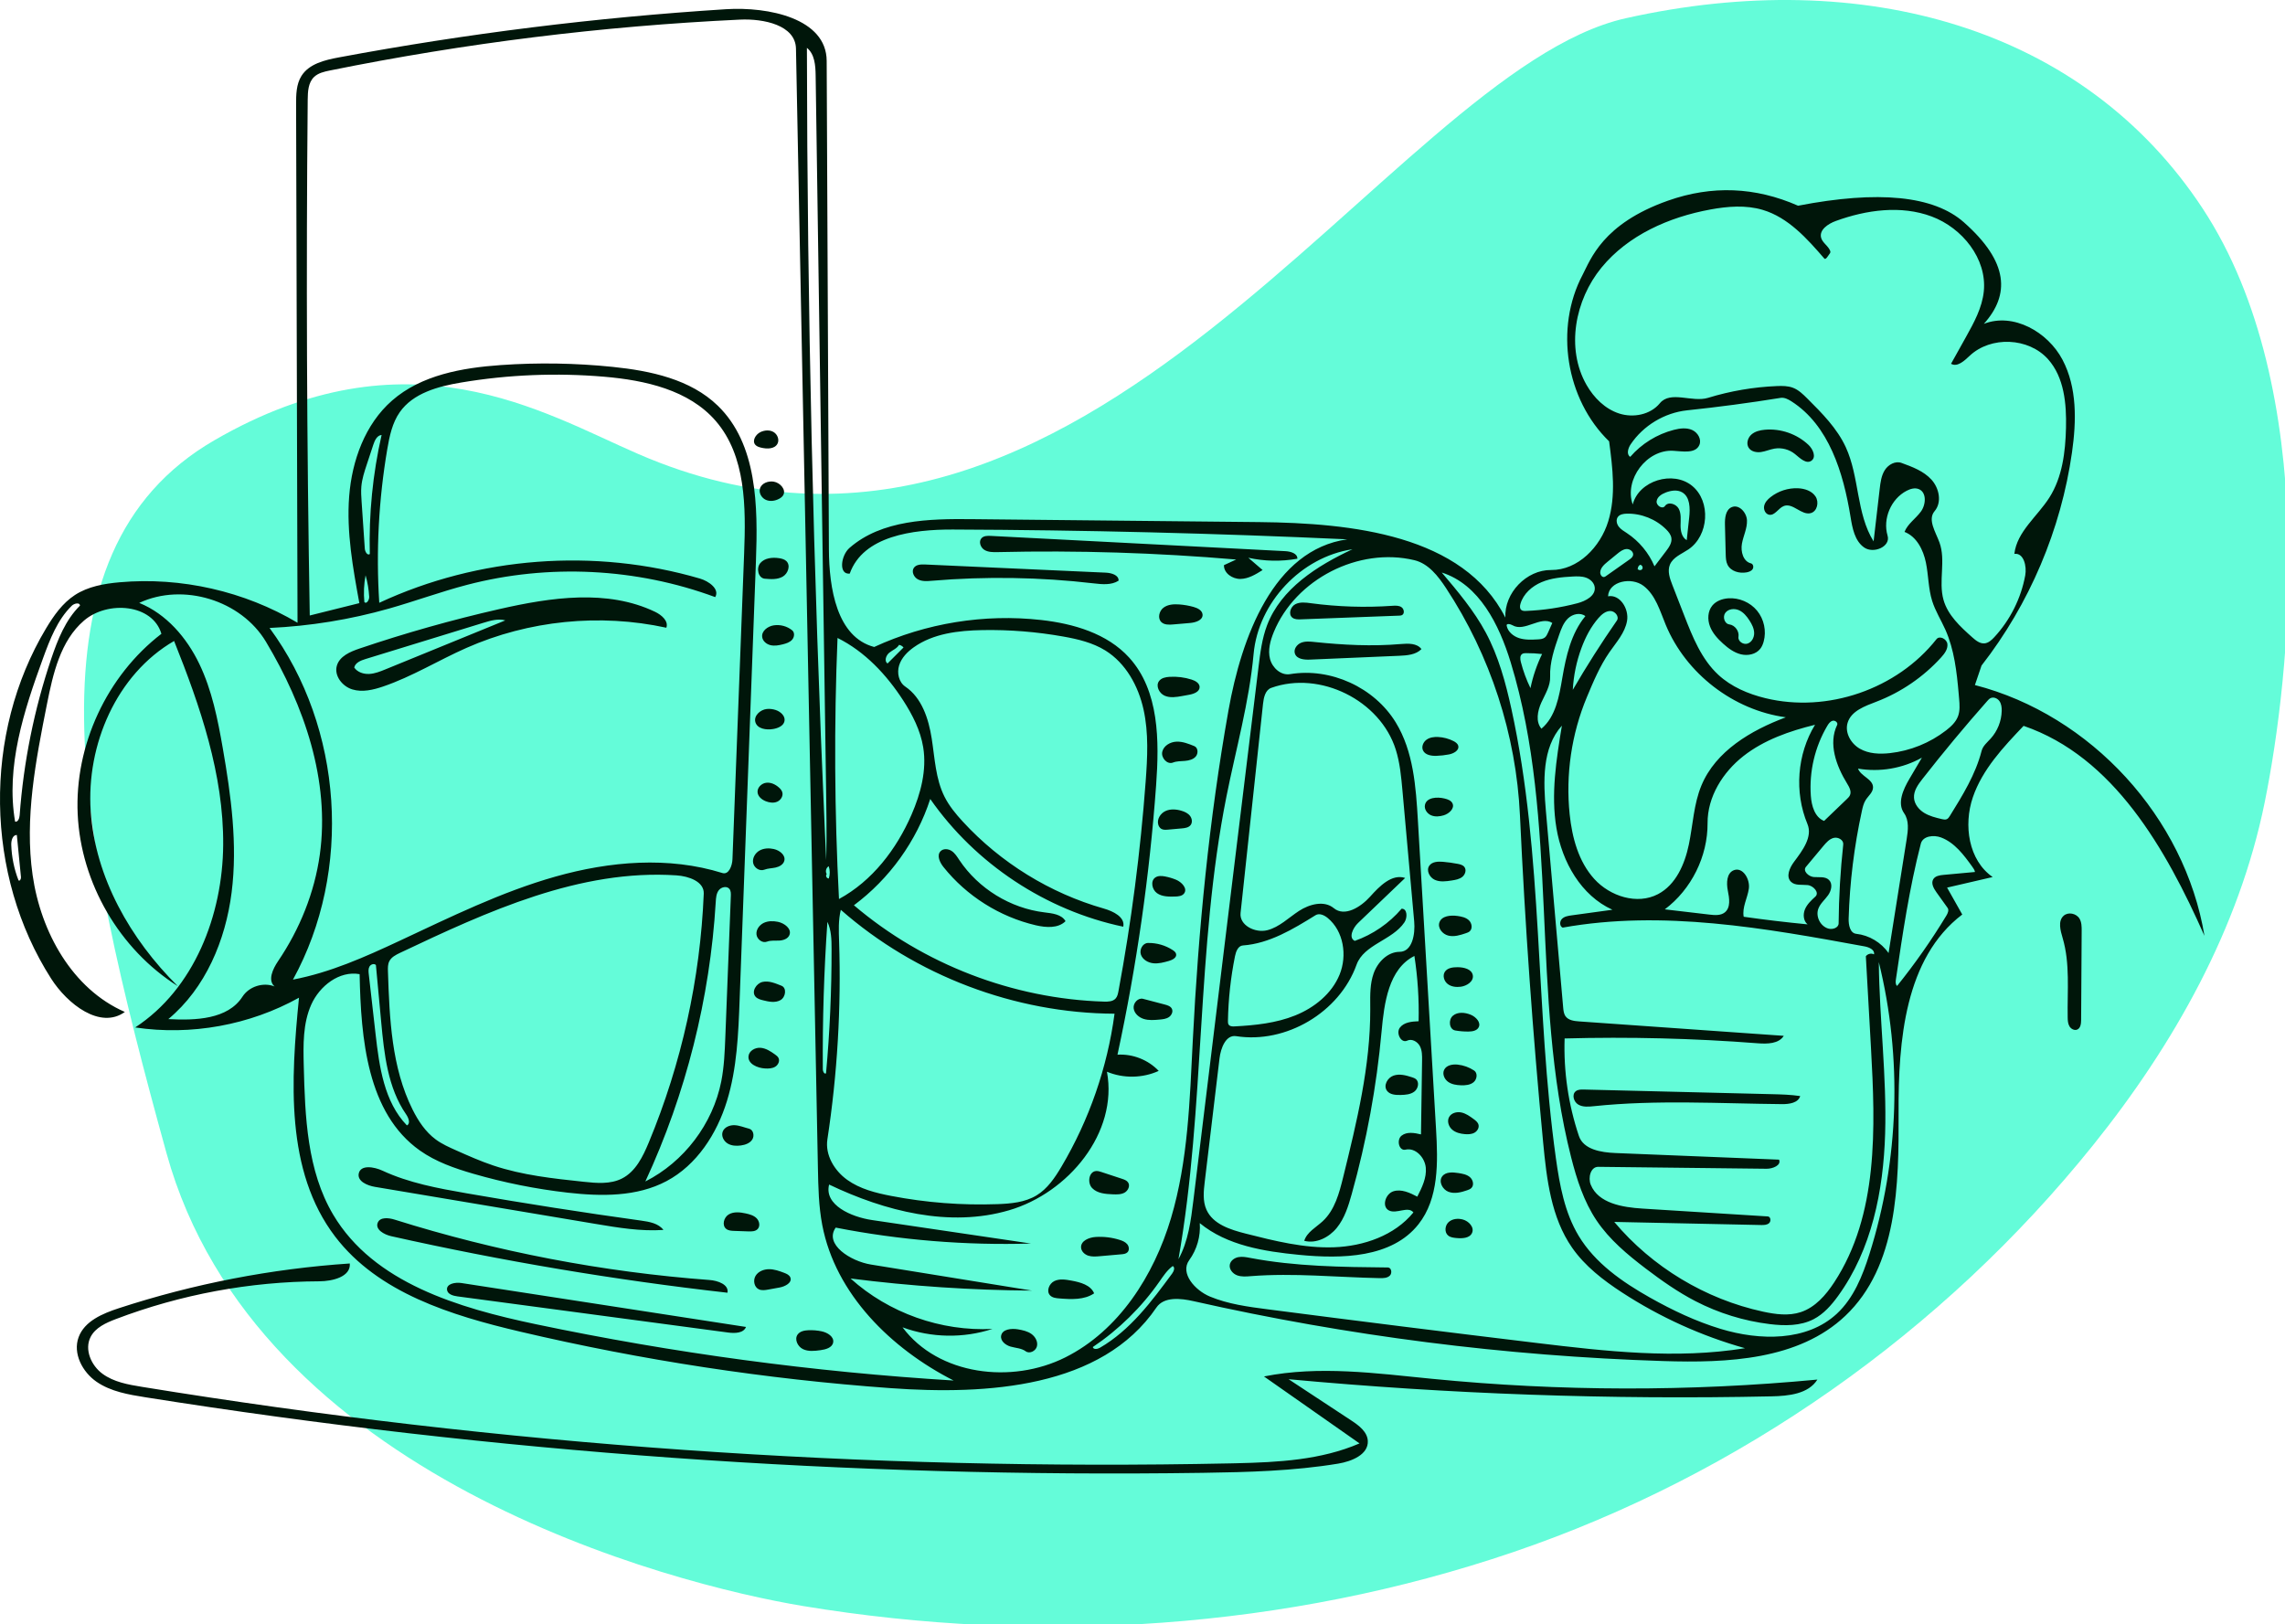 <?xml version="1.0" encoding="UTF-8" standalone="no"?>
<!-- Created with Inkscape (http://www.inkscape.org/) -->

<svg
   width="68.121mm"
   height="48.423mm"
   viewBox="0 0 68.121 48.423"
   version="1.1"
   id="svg340"
   sodipodi:docname="mainPage.svg"
   inkscape:version="1.2-dev (9a8a3d57, 2021-11-25)"
   xmlns:inkscape="http://www.inkscape.org/namespaces/inkscape"
   xmlns:sodipodi="http://sodipodi.sourceforge.net/DTD/sodipodi-0.dtd"
   xmlns="http://www.w3.org/2000/svg"
   xmlns:svg="http://www.w3.org/2000/svg">
  <sodipodi:namedview
     id="namedview338"
     pagecolor="#ffffff"
     bordercolor="#000000"
     borderopacity="0.25"
     inkscape:pageshadow="2"
     inkscape:pageopacity="0.0"
     inkscape:pagecheckerboard="true"
     inkscape:blackoutopacity="0.0"
     inkscape:document-units="mm"
     showgrid="false"
     inkscape:zoom="3.1056719"
     inkscape:cx="129.60158"
     inkscape:cy="91.284594"
     inkscape:window-width="1920"
     inkscape:window-height="1013"
     inkscape:window-x="-9"
     inkscape:window-y="-9"
     inkscape:window-maximized="1"
     inkscape:current-layer="svg340"
     showborder="true"
     inkscape:showpageshadow="true" />
  <defs
     id="defs337" />
  <g
     id="layer1"
     transform="translate(-0.672,-0.837)">
    <g
       id="g386"
       transform="translate(-57.767,-63.694)">
      <g
         style="fill:none"
         id="g361"
         transform="matrix(0.265,0,0,0.265,60.735,64.531)">
        <path
           fill-rule="evenodd"
           clip-rule="evenodd"
           d="m 174.224,2.055 c 26.782,-5.995 51.593,1.118 64.929,21.435 13.336,20.316 9.847,52.554 6.959,66.784 -2.889,14.23 -10.217,27.264 -19.313,38.579 -16.893,21.017 -39.722,37.1 -65.243,45.782 -25.521,8.681 -53.23,10.462 -79.826,6.07 C 66.811,178.241 20.142,166.171 10.068,129.747 -0.006,93.323 -6.382,62.192 15.434,49.546 37.249,36.9 52.36,46.412 63.16,51.089 113.616,72.94 147.443,8.05 174.224,2.055 Z"
           fill="#64fcd9"
           id="path352" />
      </g>
      <g
         style="fill:none"
         id="g380"
         transform="matrix(0.265,0,0,0.265,58.439,64.785)">
        <path
           fill-rule="evenodd"
           clip-rule="evenodd"
           d="m 39.352,141.196 c 0.129,1.495 -1.932,2.001 -3.433,2.007 -7.8,0.031 -15.592,1.478 -22.883,4.249 -1.113,0.423 -2.304,0.956 -2.845,2.016 -0.717,1.404 0.065,3.2 1.334,4.135 1.269,0.936 2.888,1.221 4.444,1.474 40.44,6.585 81.481,9.472 122.445,8.612 l 0.658,-0.015 c 4.725,-0.108 9.546,-0.363 13.874,-2.233 -3.583,-2.512 -7.165,-5.023 -10.749,-7.534 6.203,-1.239 12.603,-0.357 18.897,0.265 14.406,1.422 28.95,1.451 43.361,0.087 -1.014,1.621 -3.245,1.846 -5.157,1.887 -18.128,0.39 -36.279,-0.254 -54.334,-1.928 2.356,1.55 4.711,3.101 7.067,4.651 0.854,0.561 1.798,1.274 1.847,2.295 0.074,1.534 -1.81,2.299 -3.325,2.55 -5.028,0.831 -10.143,0.963 -15.238,1.037 -39.795,0.582 -79.64,-2.265 -118.947,-8.5 -1.918,-0.304 -3.905,-0.644 -5.505,-1.746 -1.599,-1.101 -2.69,-3.196 -2.018,-5.018 0.668,-1.813 2.703,-2.663 4.539,-3.263 8.403,-2.745 17.148,-4.438 25.968,-5.028 z M 93.001,5.889 c 0.083,18.319 0.166,36.638 0.25,54.957 0.02,4.36 0.879,9.877 5.095,10.988 5.826,-2.689 12.393,-3.752 18.771,-3.037 3.651,0.409 7.442,1.513 9.913,4.231 3.39,3.728 3.396,9.343 3.032,14.369 -0.738,10.188 -2.192,20.324 -4.346,30.309 1.712,-0.108 3.458,0.578 4.637,1.824 -1.817,0.83 -3.98,0.865 -5.822,0.093 1.265,6.858 -4.322,13.624 -11.013,15.588 -6.691,1.965 -13.952,0.112 -20.243,-2.894 -0.59,2.297 2.484,3.648 4.831,3.994 5.958,0.881 11.916,1.762 17.874,2.642 -7.358,0.221 -14.74,-0.381 -21.964,-1.792 -1.331,1.884 1.682,3.787 3.959,4.155 6.038,0.977 12.077,1.954 18.116,2.932 -6.821,-0.046 -13.639,-0.5 -20.405,-1.361 4.303,3.881 10.177,5.969 15.965,5.672 -3.265,1.074 -6.892,1.009 -10.117,-0.18 4.034,5.402 12.288,6.403 18.315,3.381 6.026,-3.021 9.962,-9.203 11.887,-15.664 1.925,-6.462 2.112,-13.291 2.453,-20.024 0.63,-12.429 1.833,-24.842 4.01,-37.095 1.467,-8.251 5.068,-18.09 13.367,-19.256 -14.785,-0.681 -29.585,-1.049 -44.386,-1.102 -4.497,-0.016 -10.084,0.72 -11.586,4.959 -1.284,0.133 -0.998,-2.045 -0.025,-2.893 3.633,-3.167 8.926,-3.283 13.746,-3.234 l 32.339,0.331 c 10.444,0.107 22.97,1.431 27.698,10.745 -0.137,-2.768 2.372,-5.38 5.143,-5.354 3.022,0.028 5.55,-2.594 6.432,-5.485 0.882,-2.891 0.493,-5.997 0.096,-8.993 -4.873,-4.718 -6.149,-12.74 -2.98,-18.737 0.896,-1.696 2.22,-5.741 9.616,-8.345 4.931,-1.736 9.805,-1.545 14.621,0.573 9.047,-1.75 15.263,-1.129 18.649,1.862 5.08,4.487 5.178,8.164 2.254,11.428 3.305,-1.292 7.19,0.899 8.845,4.038 1.655,3.139 1.569,6.899 1.071,10.413 -1.234,8.701 -4.781,17.064 -10.179,23.997 l -0.745,2.193 c 13.06,3.367 23.625,14.91 25.825,28.216 -4.342,-9.787 -10.22,-20.151 -20.347,-23.625 -2.285,2.397 -4.635,4.898 -5.708,8.031 -1.073,3.133 -0.493,7.091 2.228,8.979 -1.709,0.396 -3.418,0.792 -5.127,1.188 0.568,1.009 1.137,2.018 1.706,3.027 -6.458,4.91 -7.201,14.196 -7.162,22.309 0.039,8.112 -0.108,17.261 -5.994,22.845 -5.246,4.976 -13.253,5.317 -20.48,5.087 -17.77,-0.564 -35.486,-2.822 -52.829,-6.734 -1.474,-0.333 -3.342,-0.536 -4.192,0.714 -6.152,9.046 -19.018,9.854 -29.928,9.067 -14.015,-1.011 -27.95,-3.137 -41.629,-6.35 -7.759,-1.823 -15.999,-4.36 -20.832,-10.698 -5.635,-7.388 -4.984,-17.631 -4.07,-26.878 -5.556,3.089 -12.142,4.285 -18.429,3.346 6.627,-4.332 9.841,-12.621 9.901,-20.539 0.06,-7.917 -2.582,-15.592 -5.523,-22.943 -6.478,3.758 -9.887,11.678 -9.38,19.15 0.507,7.472 4.471,14.407 9.79,19.679 C 13.438,105.849 9.099,98.394 8.74,90.649 8.381,82.903 12.012,75.079 18.157,70.352 17.175,66.993 12.109,66.583 9.453,68.862 6.798,71.14 5.964,74.839 5.281,78.271 4.019,84.612 2.752,91.101 3.669,97.501 4.586,103.901 8.121,110.308 14.045,112.898 11.277,114.894 7.589,112.021 5.751,109.145 -1.706,97.485 -1.931,81.592 5.192,69.725 6.048,68.299 7.035,66.895 8.428,65.988 9.905,65.026 11.706,64.71 13.462,64.554 20.387,63.941 27.493,65.557 33.471,69.106 33.418,49.676 33.364,30.245 33.311,10.815 33.308,9.702 33.323,8.521 33.916,7.58 34.774,6.218 36.532,5.796 38.114,5.501 52.506,2.814 67.061,1.002 81.671,0.078 86.446,-0.223 92.979,1.105 93.001,5.889 Z M 83.243,1.249 C 67.751,1.978 52.316,3.893 37.117,6.972 c -0.647,0.131 -1.332,0.284 -1.802,0.747 -0.641,0.631 -0.69,1.631 -0.698,2.53 -0.181,19.348 -0.105,38.698 0.23,58.043 1.86,-0.464 3.72,-0.928 5.58,-1.391 -0.727,-3.969 -1.457,-7.993 -1.146,-12.017 0.311,-4.023 1.787,-8.116 4.824,-10.773 3.287,-2.877 7.874,-3.689 12.232,-3.995 4.19,-0.294 8.405,-0.226 12.583,0.203 4.265,0.439 8.758,1.386 11.835,4.372 4.445,4.313 4.517,11.301 4.287,17.49 -0.611,16.43 -1.222,32.861 -1.832,49.291 -0.143,3.857 -0.295,7.766 -1.431,11.455 -1.135,3.688 -3.388,7.194 -6.796,9.004 -3.345,1.777 -7.347,1.726 -11.11,1.299 -3.593,-0.409 -7.151,-1.121 -10.624,-2.127 -2.11,-0.611 -4.221,-1.347 -6.014,-2.616 -5.933,-4.198 -6.634,-12.576 -6.778,-19.842 -2.278,-0.411 -4.505,1.322 -5.446,3.437 -0.94,2.115 -0.899,4.519 -0.84,6.833 0.145,5.772 0.37,11.833 3.317,16.799 4.547,7.662 14.096,10.492 22.816,12.322 15.476,3.247 31.189,5.365 46.974,6.33 -7.044,-3.587 -13.29,-9.728 -14.775,-17.492 -0.404,-2.109 -0.447,-4.268 -0.489,-6.415 C 91.191,88.477 90.369,46.496 89.546,4.515 89.494,1.86 85.895,1.124 83.243,1.249 Z M 143.293,70.174 c -0.391,0.956 -0.676,2.016 -0.415,3.015 0.26,0.999 1.231,1.872 2.25,1.702 4.563,-0.76 9.482,1.488 11.894,5.435 1.991,3.257 2.267,7.242 2.491,11.052 l 2.041,34.708 c 0.218,3.709 0.326,7.791 -1.98,10.704 -2.99,3.781 -8.607,3.907 -13.404,3.438 -3.959,-0.387 -8.123,-1.046 -11.197,-3.571 0.109,1.47 -0.319,2.973 -1.186,4.165 -1.071,1.47 0.657,3.406 2.338,4.101 2.053,0.85 4.285,1.146 6.488,1.431 10.091,1.31 20.188,2.573 30.291,3.79 7.776,0.936 15.676,1.842 23.407,0.586 -4.891,-1.373 -9.571,-3.494 -13.827,-6.267 -2.123,-1.383 -4.176,-2.964 -5.624,-5.044 -2.364,-3.395 -2.862,-7.709 -3.256,-11.827 -1.169,-12.246 -2.04,-24.52 -2.61,-36.809 -0.421,-9.063 -3.327,-18 -8.319,-25.577 -0.892,-1.355 -1.984,-2.761 -3.562,-3.138 -6.274,-1.5 -13.372,2.137 -15.82,8.105 z m -28.768,78.434 c 0.532,0.091 1.078,0.21 1.517,0.524 0.438,0.315 0.744,0.874 0.609,1.396 -0.135,0.523 -0.825,0.867 -1.26,0.548 -0.481,-0.351 -1.121,-0.364 -1.694,-0.526 -0.573,-0.162 -1.174,-0.638 -1.071,-1.224 0.131,-0.744 1.154,-0.844 1.899,-0.718 z m -22.096,0.221 c 0.66,0.137 1.433,0.608 1.298,1.269 -0.119,0.582 -0.84,0.776 -1.429,0.855 -0.661,0.088 -1.366,0.17 -1.966,-0.12 -0.6,-0.291 -0.989,-1.111 -0.596,-1.648 0.266,-0.363 0.762,-0.46 1.212,-0.478 0.496,-0.02 0.995,0.021 1.482,0.122 z m 39.504,-7.343 c -0.627,0.452 -1.057,1.118 -1.5,1.751 -2.016,2.889 -4.57,5.399 -7.494,7.364 0.073,0.31 0.538,0.232 0.814,0.072 3.384,-1.961 5.8,-5.201 8.118,-8.351 0.189,-0.258 0.346,-0.69 0.062,-0.836 z m 30.265,-78.028 c 1.806,2.132 3.625,4.285 4.947,6.747 1.432,2.67 2.236,5.628 2.884,8.587 3.624,16.555 2.657,33.765 5.005,50.548 0.424,3.029 0.984,6.121 2.56,8.742 1.846,3.07 4.909,5.198 8.031,6.956 2.524,1.423 5.158,2.672 7.93,3.514 4.409,1.34 9.704,1.434 13.083,-1.698 1.898,-1.759 2.896,-4.268 3.676,-6.735 3.342,-10.574 3.709,-22.071 1.049,-32.836 0.067,6.439 0.903,12.862 0.712,19.299 -0.191,6.436 -1.513,13.063 -5.296,18.273 -0.749,1.033 -1.618,2.023 -2.751,2.61 -1.491,0.773 -3.263,0.758 -4.931,0.554 -2.913,-0.356 -5.761,-1.236 -8.366,-2.585 -1.979,-1.026 -3.81,-2.314 -5.584,-3.663 -2.063,-1.568 -4.087,-3.257 -5.532,-5.407 -1.432,-2.132 -2.231,-4.622 -2.864,-7.11 -4.623,-18.171 -1.317,-37.771 -6.803,-55.7 -1.293,-4.226 -3.538,-8.759 -7.75,-10.096 z M 51.907,143.396 c 10.672,1.647 21.345,3.294 32.017,4.942 -0.271,0.706 -1.246,0.73 -1.996,0.63 -9.127,-1.219 -18.255,-2.438 -27.382,-3.658 -1.032,-0.137 -2.064,-0.275 -3.095,-0.413 -0.49,-0.065 -1.098,-0.243 -1.16,-0.733 -0.087,-0.691 0.927,-0.874 1.615,-0.768 z M 175.712,80.684 c -2.254,2.508 -2.092,6.293 -1.796,9.653 0.646,7.353 1.293,14.707 1.939,22.06 0.03,0.345 0.067,0.707 0.268,0.987 0.33,0.459 0.969,0.539 1.532,0.578 7.673,0.541 15.346,1.081 23.019,1.622 -0.573,0.907 -1.867,0.921 -2.937,0.838 -7.223,-0.557 -14.476,-0.738 -21.719,-0.541 -0.125,3.714 0.423,7.45 1.608,10.972 0.514,1.527 2.492,1.852 4.101,1.917 6.138,0.249 12.275,0.497 18.413,0.745 0.282,0.636 -0.71,1.033 -1.406,1.025 -6.308,-0.072 -12.617,-0.145 -18.925,-0.217 -0.864,-0.01 -1.177,1.214 -0.851,2.014 0.851,2.092 3.56,2.543 5.814,2.684 l 14.104,0.883 c 0.322,0.02 0.39,0.526 0.154,0.747 -0.235,0.221 -0.593,0.227 -0.915,0.22 l -16.514,-0.35 c 4.27,5.082 10.258,8.693 16.745,10.097 1.398,0.303 2.88,0.501 4.238,0.053 1.625,-0.537 2.824,-1.916 3.762,-3.348 4.976,-7.591 4.645,-17.358 4.136,-26.42 l -0.576,-10.271 c 0.201,-0.277 0.615,-0.373 0.917,-0.213 0.117,-0.503 -0.538,-0.802 -1.046,-0.896 -11.225,-2.061 -22.743,-4.127 -33.977,-2.113 -0.359,-0.147 -0.355,-0.706 -0.082,-0.982 0.273,-0.276 0.687,-0.343 1.071,-0.396 1.536,-0.211 3.072,-0.422 4.607,-0.633 -3.524,-1.592 -5.66,-5.373 -6.298,-9.187 -0.638,-3.814 -0.015,-7.713 0.614,-11.528 z m -55.168,62.442 c 1,0.186 2.155,0.492 2.545,1.431 -1.113,0.758 -2.575,0.681 -3.918,0.573 -0.369,-0.029 -0.773,-0.074 -1.032,-0.339 -0.46,-0.468 -0.117,-1.33 0.474,-1.615 0.591,-0.284 1.287,-0.17 1.931,-0.05 z m -76.144,-6.861 c 11.498,3.612 23.414,5.897 35.433,6.792 0.932,0.07 2.186,0.514 2.007,1.432 -12.712,-1.438 -25.346,-3.563 -37.828,-6.362 -0.796,-0.179 -1.819,-0.746 -1.522,-1.507 0.261,-0.668 1.226,-0.57 1.911,-0.355 z m 42.116,5.576 c 0.587,-0.001 1.154,0.2 1.702,0.409 0.279,0.106 0.587,0.243 0.695,0.521 0.231,0.593 -0.587,1.017 -1.214,1.131 -0.422,0.077 -0.843,0.153 -1.265,0.23 -0.355,0.064 -0.738,0.125 -1.066,-0.028 -0.532,-0.249 -0.67,-1.016 -0.365,-1.518 0.305,-0.502 0.924,-0.743 1.512,-0.745 z m 54.145,-1.267 c 5.086,0.967 10.296,1.022 15.473,1.074 0.401,0.003 0.509,0.634 0.223,0.914 -0.287,0.281 -0.733,0.293 -1.134,0.285 -4.833,-0.095 -9.672,-0.604 -14.491,-0.225 -0.524,0.042 -1.069,0.091 -1.561,-0.093 -0.493,-0.185 -0.913,-0.683 -0.82,-1.2 0.081,-0.447 0.516,-0.76 0.961,-0.846 0.446,-0.086 0.903,0.006 1.349,0.091 z m 11.491,-79.734 c -5.759,0.86 -10.597,5.985 -11.124,11.784 -0.492,5.416 -1.987,10.683 -3.051,16.016 -3.417,17.126 -2.38,34.874 -5.402,52.075 1.104,-2.01 1.402,-4.348 1.68,-6.624 l 7.326,-59.997 c 0.195,-1.596 0.394,-3.211 0.967,-4.713 1.568,-4.107 5.619,-6.686 9.604,-8.541 z m -26.184,77.705 c 0.313,0.1 0.635,0.231 0.844,0.485 0.209,0.254 0.261,0.665 0.033,0.902 -0.173,0.179 -0.443,0.211 -0.69,0.233 -0.809,0.071 -1.619,0.143 -2.428,0.214 -0.437,0.039 -0.889,0.076 -1.305,-0.062 -0.417,-0.138 -0.792,-0.499 -0.804,-0.937 -0.02,-0.743 0.896,-1.116 1.637,-1.165 0.914,-0.059 1.839,0.053 2.713,0.33 z m 17.046,-62.11 c -0.67,0.24 -0.849,1.087 -0.925,1.794 l -2.527,23.534 c -0.15,1.394 1.65,2.283 3.009,1.938 1.358,-0.345 2.395,-1.407 3.57,-2.172 1.175,-0.764 2.831,-1.204 3.909,-0.309 1.22,1.012 3.025,-0.113 4.083,-1.291 1.06,-1.178 2.439,-2.599 3.945,-2.107 -1.767,1.69 -3.534,3.38 -5.301,5.07 -0.585,0.56 -1.102,1.68 -0.362,2.01 2.03,-0.719 3.866,-1.981 5.265,-3.619 0.646,-0.02 0.677,0.995 0.316,1.533 -1.36,2.024 -4.561,2.475 -5.386,4.77 -1.924,5.357 -7.924,8.916 -13.548,8.035 -1.153,-0.181 -1.728,1.337 -1.867,2.496 -0.554,4.623 -1.108,9.245 -1.661,13.868 -0.127,1.063 -0.246,2.188 0.192,3.165 0.73,1.631 2.684,2.248 4.417,2.687 3.254,0.825 6.561,1.655 9.916,1.537 3.354,-0.119 6.823,-1.318 8.948,-3.918 -0.589,-0.763 -1.899,0.216 -2.756,-0.226 -0.838,-0.432 -0.393,-1.872 0.507,-2.155 0.9,-0.283 1.85,0.167 2.686,0.604 0.524,-1.024 1.064,-2.12 0.956,-3.266 -0.108,-1.146 -1.159,-2.279 -2.281,-2.022 -0.737,0.17 -1.038,-1.108 -0.443,-1.576 0.594,-0.468 1.448,-0.316 2.184,-0.141 0.041,-2.766 0.081,-5.531 0.122,-8.297 0.008,-0.564 0.011,-1.157 -0.257,-1.654 -0.268,-0.497 -0.902,-0.845 -1.411,-0.6 -0.693,0.334 -1.294,-0.846 -0.83,-1.46 0.464,-0.613 1.34,-0.693 2.108,-0.72 0.06,-2.456 -0.099,-4.917 -0.473,-7.345 -2.895,1.45 -3.401,5.277 -3.693,8.502 -0.56,6.184 -1.687,12.317 -3.361,18.296 -0.375,1.34 -0.797,2.709 -1.674,3.79 -0.876,1.08 -2.32,1.814 -3.666,1.462 0.302,-0.982 1.33,-1.51 2.083,-2.209 1.355,-1.259 1.858,-3.163 2.3,-4.96 1.527,-6.207 3.064,-12.49 3.045,-18.882 l -0.003,-0.429 c -0.01,-1.217 -0.023,-2.452 0.379,-3.595 0.448,-1.278 1.572,-2.434 2.926,-2.44 1.428,-0.007 1.769,-1.988 1.641,-3.41 -0.44,-4.904 -0.88,-9.809 -1.32,-14.713 -0.141,-1.567 -0.284,-3.147 -0.76,-4.646 -1.757,-5.543 -8.53,-8.894 -14.002,-6.929 z m 21.548,59.813 c 0.671,0.18 1.323,0.87 1.044,1.507 -0.266,0.608 -1.103,0.641 -1.763,0.579 -0.324,-0.031 -0.668,-0.07 -0.92,-0.274 -0.443,-0.358 -0.381,-1.117 0.034,-1.507 0.415,-0.39 1.056,-0.453 1.605,-0.305 z m -80.659,-0.68 c 0.441,0.096 0.902,0.224 1.219,0.546 0.317,0.321 0.422,0.895 0.107,1.218 -0.258,0.264 -0.673,0.269 -1.042,0.256 -0.53,-0.019 -1.061,-0.038 -1.591,-0.056 -0.307,-0.011 -0.635,-0.029 -0.882,-0.212 -0.527,-0.392 -0.296,-1.31 0.271,-1.643 0.566,-0.334 1.278,-0.248 1.92,-0.109 z m -40.871,-4.812 c 2.969,1.381 6.232,1.983 9.458,2.545 6.531,1.138 13.082,2.163 19.648,3.074 0.919,0.127 1.937,0.308 2.497,1.048 -2.543,0.173 -5.084,-0.25 -7.598,-0.672 -8.286,-1.392 -16.572,-2.783 -24.858,-4.174 -0.869,-0.146 -1.99,-0.629 -1.821,-1.493 0.201,-1.025 1.727,-0.769 2.674,-0.328 z m 51.56,-29.35 c -0.288,1.158 -0.233,2.369 -0.194,3.561 0.246,7.442 -0.196,14.907 -1.317,22.268 -0.267,1.755 0.781,3.51 2.222,4.546 1.441,1.036 3.216,1.481 4.96,1.817 3.929,0.757 7.944,1.068 11.943,0.923 1.521,-0.055 3.105,-0.195 4.405,-0.985 1.232,-0.748 2.066,-1.993 2.802,-3.232 3.118,-5.259 5.163,-11.15 5.972,-17.209 -11.217,-0.052 -22.367,-4.283 -30.793,-11.689 z m 29.338,29.507 c 0.766,0.253 1.532,0.506 2.298,0.758 0.255,0.084 0.529,0.182 0.68,0.404 0.256,0.376 0.008,0.925 -0.388,1.148 -0.396,0.223 -0.877,0.211 -1.331,0.193 -0.827,-0.033 -1.74,-0.103 -2.318,-0.696 -0.577,-0.592 -0.379,-1.872 0.447,-1.925 0.209,-0.014 0.413,0.053 0.612,0.118 z m 40.145,0.111 c 0.456,0.073 0.937,0.157 1.288,0.456 0.351,0.299 0.495,0.891 0.171,1.221 -0.13,0.132 -0.311,0.2 -0.487,0.261 -0.677,0.236 -1.43,0.425 -2.101,0.168 -0.67,-0.257 -1.127,-1.143 -0.706,-1.724 0.388,-0.535 1.184,-0.486 1.835,-0.382 z M 45.006,106.247 c -0.472,0.224 -0.977,0.479 -1.21,0.947 -0.174,0.348 -0.165,0.756 -0.152,1.145 0.176,5.302 0.399,10.794 2.77,15.54 0.641,1.282 1.455,2.515 2.608,3.365 0.698,0.515 1.498,0.872 2.291,1.225 1.376,0.613 2.755,1.226 4.183,1.704 3.272,1.096 6.735,1.467 10.166,1.831 1.455,0.155 3.005,0.294 4.31,-0.368 1.536,-0.778 2.355,-2.465 3.016,-4.055 3.685,-8.871 5.79,-18.395 6.184,-27.993 0.056,-1.363 -1.69,-1.966 -3.052,-2.057 C 65.25,96.801 54.852,101.58 45.006,106.247 Z m 35.856,-7.043 c -0.279,0.367 -0.314,0.857 -0.341,1.317 -0.65,10.854 -3.352,21.581 -7.919,31.449 4.352,-2.203 7.594,-6.479 8.54,-11.264 0.325,-1.645 0.391,-3.329 0.457,-5.004 0.207,-5.283 0.414,-10.567 0.62,-15.85 0.011,-0.279 0.013,-0.585 -0.164,-0.8 -0.293,-0.356 -0.913,-0.215 -1.192,0.152 z M 82.664,125.64 c 0.552,0.03 1.071,0.259 1.608,0.392 0.481,0.12 0.626,0.804 0.357,1.221 -0.268,0.416 -0.786,0.597 -1.276,0.666 -0.512,0.072 -1.063,0.045 -1.503,-0.226 -0.44,-0.271 -0.726,-0.837 -0.55,-1.323 0.188,-0.52 0.812,-0.76 1.364,-0.73 z m 81.728,-1.435 c 0.517,0.107 0.959,0.426 1.384,0.738 0.231,0.169 0.476,0.359 0.552,0.635 0.096,0.353 -0.136,0.732 -0.456,0.908 -0.321,0.175 -0.705,0.188 -1.069,0.159 -0.517,-0.042 -1.052,-0.17 -1.442,-0.512 -0.39,-0.342 -0.589,-0.942 -0.346,-1.401 0.248,-0.465 0.861,-0.634 1.377,-0.527 z M 41.565,107.791 c -0.141,0.252 -0.113,0.561 -0.08,0.848 l 0.767,6.754 c 0.416,3.665 0.962,7.615 3.524,10.269 0.427,-0.202 0.186,-0.844 -0.083,-1.233 -2.075,-2.995 -2.475,-6.803 -2.812,-10.431 -0.197,-2.126 -0.395,-4.253 -0.592,-6.379 -0.198,-0.21 -0.583,-0.079 -0.724,0.172 z m 136.616,13.836 c 7.038,0.174 14.077,0.347 21.116,0.521 1.077,0.027 2.158,0.054 3.223,0.214 -0.222,0.77 -1.234,0.914 -2.035,0.907 -7.059,-0.067 -14.141,-0.504 -21.161,0.23 -0.6,0.063 -1.248,0.125 -1.769,-0.18 -0.521,-0.305 -0.754,-1.141 -0.275,-1.508 0.248,-0.191 0.588,-0.191 0.901,-0.184 z m -19.339,-1.383 c 0.155,0.051 0.313,0.105 0.44,0.207 0.421,0.343 0.264,1.075 -0.166,1.405 -0.431,0.33 -1.011,0.369 -1.553,0.382 -0.565,0.014 -1.223,-0.031 -1.545,-0.495 -0.403,-0.583 0.076,-1.445 0.745,-1.681 0.668,-0.236 1.405,-0.039 2.079,0.182 z m 5.146,-1.422 c 0.656,0.071 1.295,0.301 1.846,0.665 0.421,0.278 0.337,0.977 -0.046,1.305 -0.383,0.328 -0.93,0.374 -1.434,0.356 -0.51,-0.018 -1.042,-0.096 -1.455,-0.396 -0.412,-0.3 -0.658,-0.88 -0.436,-1.34 0.251,-0.525 0.946,-0.653 1.525,-0.59 z M 93.081,102.759 c -0.383,5.524 -0.555,11.063 -0.515,16.601 0.002,0.233 0.161,0.566 0.361,0.444 0.424,-4.654 0.632,-9.328 0.623,-14.002 -0.002,-1.036 -0.023,-2.109 -0.469,-3.043 z m -7.524,14.172 c 0.604,0.045 1.137,0.396 1.629,0.749 0.151,0.109 0.308,0.225 0.392,0.391 0.175,0.344 -0.035,0.787 -0.365,0.988 -0.33,0.201 -0.738,0.217 -1.123,0.199 -0.878,-0.041 -1.981,-0.518 -1.883,-1.391 0.068,-0.603 0.746,-0.982 1.35,-0.936 z m 79.894,-3.722 c 0.588,0.242 1.193,0.872 0.889,1.43 -0.205,0.377 -0.706,0.459 -1.136,0.463 -0.5,0.006 -0.999,-0.035 -1.491,-0.121 -0.692,-0.121 -0.798,-1.209 -0.261,-1.662 0.537,-0.452 1.349,-0.376 1.999,-0.11 z M 233.943,102.4 c 0.242,0.406 0.246,0.905 0.243,1.377 -0.02,3.343 -0.041,6.686 -0.061,10.029 -0.003,0.406 -0.057,0.898 -0.426,1.068 -0.318,0.147 -0.711,-0.059 -0.888,-0.362 -0.177,-0.303 -0.193,-0.671 -0.199,-1.022 -0.052,-2.984 0.281,-6.039 -0.564,-8.902 -0.251,-0.851 -0.552,-1.913 0.105,-2.509 0.513,-0.466 1.434,-0.274 1.79,0.321 z m -85.945,-0.387 c -2.534,1.572 -5.199,3.189 -8.174,3.403 -0.541,0.039 -0.784,0.685 -0.891,1.217 -0.481,2.393 -0.746,4.83 -0.791,7.27 -0.003,0.149 -0.002,0.309 0.085,0.431 0.137,0.194 0.417,0.202 0.653,0.189 2.321,-0.121 4.673,-0.363 6.828,-1.232 2.155,-0.869 4.116,-2.443 4.994,-4.594 0.878,-2.151 0.456,-4.895 -1.338,-6.372 -0.385,-0.318 -0.941,-0.576 -1.366,-0.312 z m -19.399,9.41 c 0.814,0.213 1.628,0.427 2.442,0.641 0.304,0.08 0.643,0.186 0.788,0.465 0.172,0.328 -0.028,0.752 -0.338,0.955 -0.31,0.203 -0.696,0.241 -1.065,0.274 -0.585,0.052 -1.187,0.102 -1.749,-0.071 -0.561,-0.173 -1.079,-0.625 -1.143,-1.209 -0.064,-0.585 0.497,-1.205 1.065,-1.055 z M 15.663,66.875 c 3.047,1.234 5.34,3.904 6.763,6.867 1.422,2.964 2.07,6.231 2.635,9.47 0.934,5.36 1.678,10.832 0.997,16.23 -0.681,5.398 -2.938,10.781 -7.121,14.26 3.047,0.163 6.686,0.042 8.34,-2.522 0.742,-1.151 2.341,-1.66 3.611,-1.151 -0.799,-0.692 -0.196,-1.978 0.398,-2.852 2.43,-3.583 4.098,-7.701 4.694,-11.989 C 37.136,86.874 34.23,78.447 29.919,71.244 27.122,66.571 20.598,64.571 15.663,66.875 Z m 72.247,43.071 c 0.629,0.247 0.482,1.286 -0.105,1.62 -0.588,0.334 -1.321,0.184 -1.975,0.017 -0.305,-0.077 -0.63,-0.168 -0.837,-0.406 -0.484,-0.554 0.071,-1.49 0.788,-1.656 0.717,-0.165 1.444,0.155 2.129,0.425 z M 110.514,69.935 c -2.69,0.048 -5.514,0.376 -7.71,1.93 -0.727,0.514 -1.386,1.187 -1.652,2.037 -0.265,0.849 -0.042,1.893 0.695,2.392 1.863,1.261 2.621,3.621 2.97,5.843 0.349,2.221 0.433,4.548 1.446,6.556 0.522,1.036 1.27,1.939 2.056,2.793 4.257,4.629 9.809,8.053 15.856,9.778 1.063,0.303 2.416,0.96 2.191,2.042 -8.699,-1.824 -16.633,-7.074 -21.713,-14.369 -1.543,4.741 -4.588,8.981 -8.588,11.958 7.802,6.639 17.897,10.528 28.137,10.84 0.463,0.014 0.988,-0.004 1.301,-0.346 0.205,-0.225 0.269,-0.54 0.325,-0.839 1.449,-7.793 2.47,-15.666 3.058,-23.572 0.201,-2.705 0.348,-5.454 -0.237,-8.102 -0.584,-2.648 -1.995,-5.222 -4.301,-6.65 -1.421,-0.879 -3.084,-1.274 -4.729,-1.567 -3.002,-0.535 -6.056,-0.779 -9.105,-0.725 z m 53.456,37.928 c 0.705,0.001 1.595,0.207 1.719,0.901 0.123,0.692 -0.665,1.208 -1.362,1.297 -0.511,0.065 -1.065,0.003 -1.469,-0.314 -0.405,-0.317 -0.593,-0.939 -0.312,-1.37 0.288,-0.441 0.897,-0.514 1.424,-0.514 z m 52.12,-13.897 c -1.294,5.015 -2.05,10.152 -2.804,15.277 -0.037,0.255 -0.059,0.556 0.134,0.728 2.018,-2.508 3.869,-5.149 5.538,-7.902 0.164,-0.271 0.326,-0.627 0.142,-0.885 -0.419,-0.584 -0.837,-1.169 -1.255,-1.754 -0.31,-0.433 -0.63,-1.005 -0.357,-1.463 0.222,-0.373 0.719,-0.451 1.15,-0.491 l 3.546,-0.326 c -0.038,-0.22 -0.172,-0.409 -0.302,-0.59 -0.949,-1.321 -1.985,-2.711 -3.505,-3.29 -0.843,-0.321 -2.061,-0.177 -2.287,0.696 z M 51.873,42.081 c -2.592,0.435 -5.4,1.185 -6.904,3.34 -0.842,1.206 -1.152,2.696 -1.399,4.146 -0.973,5.703 -1.277,11.521 -0.903,17.295 11.174,-5.199 24.248,-6.186 36.076,-2.725 1.003,0.294 2.245,1.183 1.718,2.086 -8.873,-3.281 -18.756,-3.771 -27.909,-1.382 -2.962,0.773 -5.841,1.836 -8.785,2.671 -4.377,1.241 -8.897,1.975 -13.442,2.182 8.277,11.238 9.348,27.329 2.633,39.565 4.178,-0.791 8.103,-2.546 11.955,-4.346 5.751,-2.688 11.477,-5.522 17.586,-7.247 6.109,-1.725 12.714,-2.289 18.774,-0.398 0.709,0.221 1.099,-0.802 1.128,-1.544 l 1.313,-34.403 C 83.914,56.109 83.93,50.347 80.518,46.402 77.499,42.912 72.576,41.82 67.977,41.428 62.61,40.969 57.185,41.19 51.873,42.081 Z m 80.055,63.854 c 0.17,0.111 0.345,0.25 0.385,0.449 0.08,0.403 -0.411,0.66 -0.806,0.772 -0.574,0.163 -1.167,0.326 -1.76,0.264 -0.594,-0.063 -1.198,-0.404 -1.394,-0.968 -0.195,-0.565 0.197,-1.305 0.794,-1.316 0.979,-0.018 1.962,0.264 2.781,0.799 z m 84.284,-21.648 c -2.162,1.212 -4.744,1.655 -7.186,1.232 0.313,0.871 1.682,1.174 1.689,2.1 0.004,0.563 -0.527,0.96 -0.829,1.436 -0.232,0.366 -0.332,0.798 -0.425,1.222 -0.87,3.984 -1.37,8.048 -1.49,12.123 -0.02,0.703 0.154,1.63 0.853,1.707 1.446,0.158 2.809,0.969 3.637,2.166 0.679,-4.274 1.358,-8.547 2.038,-12.82 0.157,-0.992 0.29,-2.099 -0.291,-2.918 -0.8,-1.127 -0.104,-2.67 0.597,-3.86 z M 87.513,102.757 c 0.738,0.148 1.577,0.785 1.298,1.483 -0.172,0.431 -0.692,0.605 -1.155,0.629 -0.463,0.025 -0.944,-0.044 -1.378,0.121 -0.51,0.193 -1.111,-0.259 -1.173,-0.801 -0.062,-0.542 0.314,-1.068 0.805,-1.306 0.491,-0.238 1.068,-0.232 1.603,-0.126 z m 76.448,-0.66 c 0.465,0.065 0.956,0.167 1.294,0.492 0.338,0.326 0.432,0.945 0.071,1.247 -0.119,0.099 -0.269,0.152 -0.416,0.202 -0.639,0.218 -1.322,0.432 -1.978,0.269 -0.655,-0.161 -1.225,-0.857 -0.998,-1.493 0.261,-0.733 1.256,-0.823 2.027,-0.717 z m 42.337,-8.785 c -0.492,0.119 -0.851,0.53 -1.176,0.919 l -1.956,2.342 c -0.382,0.458 0.291,1.095 0.885,1.145 0.594,0.05 1.288,-0.09 1.711,0.33 0.443,0.441 0.26,1.209 -0.103,1.717 -0.362,0.509 -0.877,0.924 -1.096,1.509 -0.328,0.875 0.215,1.971 1.109,2.24 0.486,0.146 1.167,-0.079 1.172,-0.586 0.024,-2.965 0.198,-5.929 0.519,-8.876 0.054,-0.503 -0.572,-0.859 -1.065,-0.74 z m -99.241,1.472 c 0.374,0.249 0.617,0.647 0.866,1.022 2.146,3.213 5.735,5.421 9.57,5.888 0.887,0.108 1.934,0.216 2.379,0.991 -0.836,0.828 -2.198,0.727 -3.343,0.461 -4.061,-0.945 -7.781,-3.291 -10.384,-6.547 -0.415,-0.519 -0.794,-1.31 -0.331,-1.787 0.313,-0.323 0.868,-0.276 1.243,-0.027 z m 97.132,-14.197 c -2.867,0.704 -5.731,1.699 -8.055,3.52 -2.324,1.821 -4.052,4.589 -4.034,7.542 0.023,3.744 -1.817,7.456 -4.811,9.704 l 5.041,0.593 c 0.591,0.069 1.252,0.12 1.714,-0.254 0.677,-0.547 0.504,-1.596 0.333,-2.449 -0.171,-0.853 -0.133,-1.979 0.678,-2.293 1.007,-0.39 1.841,1.008 1.688,2.077 -0.153,1.069 -0.773,2.098 -0.579,3.16 2.388,0.339 4.783,0.624 7.184,0.856 -0.478,-0.392 -0.53,-1.135 -0.288,-1.703 0.241,-0.569 0.71,-1.004 1.166,-1.421 0.486,-0.444 -0.214,-1.227 -0.869,-1.297 -0.654,-0.07 -1.424,0.087 -1.885,-0.382 -0.574,-0.584 -0.143,-1.562 0.346,-2.219 0.95,-1.273 2.127,-2.808 1.516,-4.274 -1.491,-3.575 -1.163,-7.855 0.855,-11.16 z M 94.221,70.82 c -0.4,9.786 -0.345,19.59 0.164,29.372 3.738,-2.029 6.47,-5.598 8.164,-9.499 1.033,-2.38 1.725,-5.003 1.312,-7.565 -0.308,-1.911 -1.213,-3.675 -2.264,-5.299 -1.866,-2.881 -4.301,-5.483 -7.376,-7.009 z m 86.682,-4.689 c 1.342,-0.247 2.369,1.41 2.14,2.756 -0.229,1.346 -1.207,2.416 -1.985,3.538 -1.074,1.55 -1.808,3.306 -2.535,5.046 -1.729,4.141 -2.402,8.718 -1.938,13.182 0.273,2.628 0.994,5.327 2.771,7.283 1.776,1.955 4.822,2.933 7.164,1.709 2.011,-1.051 3.014,-3.369 3.475,-5.59 0.462,-2.222 0.543,-4.548 1.415,-6.643 1.607,-3.866 5.571,-6.201 9.493,-7.667 -5.895,-0.801 -11.228,-4.908 -13.509,-10.402 -0.653,-1.576 -1.144,-3.352 -2.5,-4.387 -1.357,-1.035 -3.911,-0.528 -3.991,1.176 z m -49.826,31.524 c 0.414,0.079 0.821,0.2 1.212,0.359 0.645,0.263 1.339,0.988 0.923,1.548 -0.226,0.306 -0.662,0.343 -1.042,0.352 -0.694,0.018 -1.442,0.02 -2.009,-0.381 -0.566,-0.401 -0.762,-1.37 -0.191,-1.764 0.314,-0.216 0.733,-0.186 1.107,-0.114 z m 31.251,-1.652 c 0.561,0.048 1.12,0.126 1.673,0.233 0.273,0.053 0.568,0.127 0.74,0.347 0.261,0.333 0.097,0.854 -0.233,1.118 -0.33,0.264 -0.768,0.339 -1.185,0.404 -0.638,0.1 -1.318,0.195 -1.906,-0.071 -0.588,-0.265 -0.99,-1.043 -0.631,-1.579 0.314,-0.468 0.981,-0.499 1.542,-0.452 z M 1.893,92.985 c -0.475,-0.005 -0.64,0.63 -0.625,1.105 0.041,1.365 0.318,2.723 0.813,3.996 0.138,0.141 0.298,-0.153 0.279,-0.349 z m 91.34,3.516 c -0.297,0.161 -0.41,0.587 -0.232,0.874 l 0.007,0.011 -0.006,0.007 c -0.008,0.009 -0.017,0.021 -0.026,0.034 -0.119,0.181 0.048,0.467 0.264,0.452 0.146,-0.444 0.143,-0.935 -0.008,-1.377 z M 87.055,94.568 c 0.643,0.143 1.341,0.676 1.181,1.315 -0.106,0.423 -0.551,0.672 -0.978,0.766 -0.426,0.095 -0.876,0.088 -1.283,0.246 -0.517,0.201 -1.141,-0.216 -1.247,-0.761 -0.107,-0.545 0.227,-1.113 0.709,-1.39 0.482,-0.276 1.076,-0.297 1.618,-0.177 z M 90.777,4.427 C 90.815,33.886 91.492,63.345 92.807,92.775 l 0.138,3.043 0.021,-0.979 C 93.004,92.552 92.971,90.263 92.937,87.976 92.544,61.16 92.152,34.345 91.759,7.529 91.743,6.406 91.654,5.129 90.777,4.427 Z M 132.913,90.26 c 0.361,0.108 0.723,0.272 0.957,0.567 0.234,0.295 0.301,0.749 0.07,1.046 -0.224,0.287 -0.63,0.342 -0.994,0.374 l -1.55,0.138 c -0.253,0.022 -0.525,0.041 -0.745,-0.086 -0.178,-0.103 -0.296,-0.291 -0.35,-0.489 -0.163,-0.597 0.241,-1.245 0.799,-1.511 0.558,-0.266 1.221,-0.216 1.813,-0.039 z M 8.068,67.2 C 6.457,68.783 5.618,70.972 4.844,73.094 2.686,79.008 0.636,85.285 1.7,91.489 2.03,91.549 2.186,91.102 2.211,90.768 2.649,84.782 3.845,78.852 5.762,73.165 6.493,70.995 7.373,68.792 8.997,67.178 8.975,66.784 8.349,66.924 8.068,67.2 Z M 206.172,80.136 c -0.281,0.069 -0.463,0.334 -0.61,0.583 -1.387,2.353 -2.04,5.132 -1.846,7.856 0.08,1.125 0.442,2.42 1.492,2.83 0.854,-0.82 1.709,-1.64 2.563,-2.46 0.135,-0.13 0.274,-0.265 0.349,-0.438 0.188,-0.431 -0.08,-0.913 -0.326,-1.314 -1.218,-1.98 -2.132,-4.491 -1.118,-6.583 0.126,-0.26 -0.223,-0.545 -0.504,-0.476 z m 17.747,-2.539 c -0.136,0.071 -0.242,0.189 -0.344,0.304 -2.521,2.852 -4.956,5.779 -7.3,8.778 -0.49,0.626 -1.001,1.332 -0.952,2.126 0.042,0.706 0.538,1.32 1.14,1.691 0.601,0.371 1.302,0.54 1.989,0.704 0.184,0.044 0.384,0.086 0.557,0.01 0.159,-0.07 0.26,-0.227 0.352,-0.374 1.435,-2.314 2.891,-4.674 3.568,-7.312 0.145,-0.562 0.632,-0.955 1.022,-1.386 0.766,-0.846 1.215,-1.972 1.24,-3.112 0.009,-0.386 -0.036,-0.794 -0.26,-1.109 -0.223,-0.315 -0.67,-0.498 -1.012,-0.319 z m -61.405,11.287 c 0.347,0.086 0.731,0.218 0.886,0.54 0.275,0.568 -0.369,1.16 -0.972,1.346 -0.467,0.144 -0.988,0.195 -1.436,-0.001 -0.448,-0.196 -0.788,-0.69 -0.686,-1.168 0.18,-0.849 1.365,-0.926 2.208,-0.717 z M 87.63,87.645 c 0.164,0.147 0.316,0.32 0.378,0.531 0.125,0.425 -0.171,0.894 -0.579,1.069 -0.407,0.175 -0.882,0.107 -1.293,-0.06 -0.432,-0.176 -0.853,-0.513 -0.908,-0.976 -0.063,-0.53 0.417,-1.017 0.945,-1.094 0.528,-0.077 1.058,0.175 1.456,0.531 z m 46.727,-4.658 c 0.422,0.172 0.466,0.809 0.175,1.159 -0.29,0.35 -0.775,0.466 -1.229,0.505 -0.453,0.038 -0.922,0.021 -1.345,0.187 -0.652,0.255 -1.359,-0.532 -1.204,-1.213 0.155,-0.681 0.887,-1.105 1.585,-1.138 0.698,-0.033 1.371,0.236 2.018,0.5 z m 27.435,-1.025 c 0.597,0.029 1.188,0.186 1.721,0.457 0.231,0.117 0.47,0.28 0.536,0.531 0.136,0.517 -0.512,0.872 -1.037,0.972 -0.465,0.089 -0.938,0.143 -1.411,0.159 -0.584,0.02 -1.289,-0.092 -1.522,-0.629 -0.181,-0.416 0.04,-0.927 0.41,-1.19 0.37,-0.263 0.849,-0.322 1.303,-0.3 z m 38.512,-38.153 c -3.486,0.562 -6.986,1.028 -10.497,1.398 -2.543,0.267 -4.939,1.71 -6.364,3.833 -0.293,0.436 -0.494,1.132 -0.042,1.4 1.28,-1.476 3.016,-2.551 4.909,-3.036 0.677,-0.173 1.417,-0.268 2.055,0.016 0.638,0.284 1.093,1.067 0.805,1.702 -0.443,0.977 -1.857,0.704 -2.927,0.638 -2.977,-0.181 -5.551,3.225 -4.564,6.039 0.693,-2.686 4.528,-3.852 6.678,-2.099 2.149,1.754 1.886,5.605 -0.412,7.157 -0.76,0.513 -1.736,0.871 -2.083,1.719 -0.297,0.728 -0.011,1.549 0.275,2.281 0.447,1.15 0.895,2.299 1.342,3.448 0.938,2.41 1.935,4.908 3.835,6.663 1.46,1.35 3.354,2.153 5.286,2.624 6.965,1.698 14.807,-1.004 19.249,-6.632 0.356,-0.451 1.168,-0.023 1.232,0.548 0.063,0.571 -0.327,1.085 -0.714,1.51 -1.989,2.189 -4.495,3.905 -7.256,4.965 -1.305,0.502 -2.856,1.044 -3.257,2.383 -0.332,1.109 0.367,2.335 1.371,2.912 1.003,0.577 2.226,0.626 3.377,0.5 2.295,-0.251 4.516,-1.149 6.34,-2.565 0.553,-0.429 1.089,-0.93 1.334,-1.585 0.233,-0.621 0.18,-1.307 0.123,-1.967 l -0.049,-0.568 c -0.215,-2.462 -0.494,-4.953 -1.497,-7.205 -0.484,-1.083 -1.129,-2.098 -1.485,-3.23 -0.438,-1.395 -0.412,-2.892 -0.706,-4.324 -0.295,-1.432 -1.041,-2.92 -2.405,-3.448 0.36,-0.915 1.259,-1.491 1.841,-2.284 0.582,-0.793 0.667,-2.178 -0.249,-2.536 -0.438,-0.171 -0.937,-0.024 -1.354,0.193 -1.76,0.914 -2.709,3.15 -2.144,5.05 0.369,1.24 -1.591,2.072 -2.646,1.323 -1.055,-0.749 -1.315,-2.175 -1.523,-3.453 -0.806,-4.951 -2.425,-10.287 -6.652,-12.986 -0.37,-0.236 -0.793,-0.455 -1.226,-0.386 z M 87.26,78.924 c 0.556,0.18 1.11,0.68 0.994,1.253 -0.109,0.541 -0.733,0.795 -1.277,0.888 -0.772,0.132 -1.78,-0.019 -1.997,-0.772 -0.206,-0.717 0.543,-1.403 1.285,-1.482 0.334,-0.035 0.675,0.009 0.995,0.113 z M 176.404,68.613 c -0.518,0.491 -0.77,1.192 -1.006,1.866 -0.531,1.521 -1.069,3.086 -1.008,4.695 0.039,1.036 -0.562,1.97 -0.991,2.913 -0.429,0.944 -0.662,2.153 0.011,2.942 1.606,-1.351 1.992,-3.625 2.345,-5.694 0.423,-2.474 0.997,-5.038 2.597,-6.972 -0.56,-0.443 -1.429,-0.243 -1.948,0.249 z m -42.335,6.894 c 0.414,0.133 0.882,0.399 0.887,0.834 0.006,0.528 -0.644,0.771 -1.164,0.866 -0.261,0.048 -0.521,0.095 -0.782,0.143 -0.664,0.121 -1.375,0.238 -1.993,-0.035 -0.617,-0.274 -1.028,-1.107 -0.625,-1.648 0.261,-0.35 0.74,-0.446 1.176,-0.473 0.843,-0.052 1.697,0.054 2.501,0.313 z M 73.693,67.877 c 0.726,0.348 1.539,1.032 1.27,1.791 -7.484,-1.632 -15.48,-0.825 -22.488,2.27 -3.153,1.392 -6.113,3.233 -9.376,4.343 -1.116,0.38 -2.335,0.671 -3.463,0.327 -1.128,-0.344 -2.068,-1.541 -1.739,-2.673 0.31,-1.063 1.493,-1.568 2.542,-1.923 5.168,-1.75 10.425,-3.233 15.745,-4.443 5.804,-1.32 12.139,-2.26 17.509,0.308 z M 181.16,67.787 c -0.535,-0.002 -0.984,0.39 -1.336,0.792 -0.852,0.977 -1.458,2.148 -1.909,3.364 -0.56,1.51 -0.891,3.105 -0.978,4.713 1.548,-2.662 3.202,-5.262 4.958,-7.792 0.305,-0.439 -0.201,-1.075 -0.735,-1.077 z m -9.484,4.742 c -0.146,9e-4 -0.301,0.006 -0.425,0.085 -0.279,0.177 -0.24,0.59 -0.157,0.909 0.262,1.013 0.625,2 1.082,2.942 0.274,-1.327 0.714,-2.62 1.306,-3.839 -0.599,-0.068 -1.203,-0.101 -1.806,-0.098 z M 54.397,69.109 c -4.43,1.361 -8.861,2.723 -13.29,4.085 -0.529,0.162 -1.143,0.413 -1.256,0.956 0.36,0.525 1.047,0.749 1.683,0.718 0.636,-0.031 1.24,-0.275 1.83,-0.516 4.494,-1.837 8.989,-3.673 13.483,-5.509 -0.803,-0.224 -1.653,0.022 -2.45,0.267 z m 46.749,2.485 c -0.238,0.413 -0.733,0.588 -1.104,0.886 -0.371,0.299 -0.589,0.942 -0.198,1.213 0.601,-0.601 1.201,-1.202 1.801,-1.802 -0.124,-0.154 -0.305,-0.261 -0.499,-0.297 z m 46.742,-0.32 c 3.22,0.336 6.47,0.507 9.696,0.229 0.834,-0.072 1.832,-0.105 2.328,0.57 -0.625,0.637 -1.608,0.714 -2.5,0.752 -3.348,0.143 -6.696,0.287 -10.044,0.43 -0.654,0.028 -1.481,-0.055 -1.693,-0.674 -0.167,-0.487 0.213,-1.024 0.689,-1.22 0.476,-0.195 1.013,-0.141 1.524,-0.088 z m 49.785,-3.518 c 0.779,0.948 1.064,2.281 0.739,3.464 -0.08,0.292 -0.196,0.579 -0.383,0.817 -0.49,0.625 -1.394,0.81 -2.167,0.625 -0.772,-0.185 -1.434,-0.677 -2.023,-1.21 -0.608,-0.549 -1.178,-1.174 -1.47,-1.939 -0.292,-0.765 -0.257,-1.696 0.26,-2.33 0.426,-0.523 1.115,-0.774 1.788,-0.823 1.224,-0.09 2.477,0.447 3.256,1.395 z M 89.118,69.959 c 0.308,0.249 0.256,0.765 -0.007,1.06 -0.263,0.296 -0.663,0.422 -1.047,0.518 -0.453,0.113 -0.93,0.201 -1.384,0.093 -0.455,-0.108 -0.88,-0.46 -0.936,-0.924 -0.081,-0.673 0.623,-1.199 1.293,-1.305 0.731,-0.115 1.506,0.092 2.082,0.557 z M 194.108,67.979 c -0.341,0.441 -0.117,1.239 0.436,1.314 0.639,0.087 1.136,0.758 1.033,1.395 -0.081,0.5 0.528,0.917 1.012,0.767 0.483,-0.15 0.763,-0.692 0.752,-1.198 -0.011,-0.506 -0.252,-0.978 -0.526,-1.403 -0.302,-0.469 -0.671,-0.925 -1.18,-1.154 -0.509,-0.228 -1.186,-0.163 -1.527,0.279 z m -1.701,-45.364 c -4.642,0.85 -9.242,2.878 -12.236,6.526 -2.994,3.648 -4.029,9.108 -1.689,13.206 0.828,1.448 2.091,2.711 3.679,3.221 1.588,0.51 3.508,0.135 4.568,-1.154 1.201,-1.461 3.628,-0.059 5.436,-0.614 2.502,-0.767 5.103,-1.212 7.718,-1.321 0.619,-0.026 1.259,-0.029 1.837,0.195 0.628,0.243 1.125,0.732 1.602,1.207 1.655,1.649 3.343,3.346 4.323,5.466 1.554,3.363 1.17,7.464 3.133,10.606 0.229,-1.97 0.458,-3.941 0.687,-5.911 0.086,-0.731 0.181,-1.49 0.576,-2.111 0.395,-0.621 1.185,-1.057 1.877,-0.806 1.22,0.444 2.491,0.919 3.366,1.878 0.877,0.958 1.201,2.556 0.359,3.545 -0.814,0.955 0.109,2.335 0.541,3.514 0.749,2.041 -0.131,4.373 0.457,6.466 0.487,1.733 1.896,3.027 3.241,4.224 0.394,0.35 0.852,0.723 1.377,0.675 0.439,-0.04 0.792,-0.367 1.092,-0.69 1.788,-1.927 3.012,-4.371 3.486,-6.957 0.191,-1.043 -0.172,-2.563 -1.223,-2.421 0.287,-2.503 2.588,-4.209 3.94,-6.336 1.458,-2.294 1.802,-5.114 1.869,-7.831 0.066,-2.73 -0.2,-5.698 -2.02,-7.735 -2.186,-2.447 -6.434,-2.63 -8.822,-0.38 -0.596,0.561 -1.38,1.302 -2.091,0.896 0.557,-0.999 1.114,-1.997 1.67,-2.996 0.908,-1.628 1.834,-3.314 2.018,-5.168 0.364,-3.658 -2.42,-7.122 -5.864,-8.409 -3.444,-1.286 -7.332,-0.753 -10.787,0.505 -0.865,0.316 -1.888,0.993 -1.653,1.884 0.136,0.516 0.658,0.828 0.926,1.289 0.167,0.288 0.151,0.38 -0.038,0.612 -0.114,0.141 -0.32,0.548 -0.505,0.468 -1.958,-2.268 -4.076,-4.643 -6.947,-5.5 -1.904,-0.569 -3.949,-0.402 -5.903,-0.044 z m -22.243,46.779 c -0.245,-0.145 -0.713,-0.24 -0.667,0.041 0.132,0.687 0.751,1.198 1.418,1.408 0.668,0.21 1.384,0.175 2.083,0.137 0.273,-0.015 0.564,-0.036 0.782,-0.202 0.182,-0.139 0.282,-0.358 0.375,-0.568 0.159,-0.359 0.318,-0.719 0.477,-1.078 -1.298,-0.845 -3.135,1.052 -4.468,0.262 z m -37.496,-2.347 c 0.546,0.041 1.088,0.136 1.616,0.284 0.457,0.128 0.982,0.396 1.005,0.87 0.029,0.624 -0.782,0.879 -1.405,0.933 -0.633,0.054 -1.267,0.109 -1.9,0.164 -0.461,0.04 -0.983,0.06 -1.323,-0.255 -0.456,-0.423 -0.272,-1.245 0.222,-1.623 0.493,-0.379 1.165,-0.418 1.785,-0.372 z m 14.813,-0.136 c 3.029,0.406 6.1,0.503 9.149,0.291 0.357,-0.025 0.747,-0.046 1.041,0.159 0.295,0.205 0.368,0.732 0.047,0.89 -0.098,0.048 -0.21,0.053 -0.319,0.057 -3.686,0.139 -7.372,0.278 -11.058,0.417 -0.336,0.013 -0.706,0.014 -0.965,-0.201 -0.462,-0.385 -0.197,-1.209 0.334,-1.494 0.531,-0.284 1.174,-0.2 1.771,-0.12 z m 29.413,-3.003 c -1.177,0.064 -2.375,0.173 -3.461,0.629 -1.087,0.456 -2.062,1.315 -2.386,2.448 -0.066,0.23 -0.091,0.513 0.086,0.674 0.137,0.126 0.344,0.127 0.53,0.12 1.955,-0.077 3.902,-0.368 5.794,-0.866 0.94,-0.248 2.074,-0.846 1.947,-1.81 -0.067,-0.508 -0.505,-0.905 -0.989,-1.073 -0.484,-0.168 -1.01,-0.15 -1.521,-0.123 z M 41.127,63.767 c -0.187,0.993 -0.233,2.013 -0.135,3.019 0.243,0.263 0.563,-0.25 0.542,-0.607 -0.047,-0.816 -0.183,-1.626 -0.407,-2.412 z m 62.948,-1.214 c 6.776,0.306 13.552,0.612 20.329,0.919 0.632,0.029 1.472,0.271 1.435,0.903 -0.809,0.519 -1.852,0.412 -2.806,0.301 -6.041,-0.704 -12.152,-0.801 -18.212,-0.29 -0.523,0.044 -1.078,0.087 -1.545,-0.153 -0.467,-0.24 -0.768,-0.879 -0.465,-1.308 0.265,-0.375 0.805,-0.392 1.264,-0.371 z M 87.644,61.842 c 0.298,0.045 0.609,0.123 0.825,0.333 0.495,0.48 0.189,1.392 -0.406,1.74 -0.596,0.348 -1.333,0.299 -2.02,0.239 -0.754,-0.065 -0.998,-1.196 -0.503,-1.768 0.495,-0.572 1.356,-0.657 2.104,-0.544 z m 23.832,-2.506 c 11.044,0.573 22.088,1.146 33.131,1.718 0.592,0.031 1.375,0.258 1.344,0.85 -1.821,0.328 -3.707,0.292 -5.514,-0.107 l 1.604,1.381 c -0.765,0.482 -1.579,0.98 -2.484,1 -0.904,0.02 -1.888,-0.647 -1.863,-1.55 0.458,-0.211 0.915,-0.422 1.373,-0.633 -8.921,-0.765 -17.885,-1.044 -26.836,-0.835 -0.516,0.012 -1.068,0.017 -1.504,-0.26 -0.436,-0.277 -0.657,-0.95 -0.296,-1.32 0.259,-0.264 0.676,-0.263 1.045,-0.244 z m 71.51,1.477 c -0.398,0.022 -0.735,0.286 -1.044,0.538 -0.366,0.299 -0.731,0.598 -1.097,0.898 -0.383,0.313 -0.798,0.688 -0.82,1.182 -0.012,0.268 0.192,0.587 0.454,0.527 0.073,-0.017 0.136,-0.061 0.197,-0.104 0.871,-0.615 1.742,-1.229 2.613,-1.843 0.178,-0.125 0.368,-0.268 0.425,-0.477 0.106,-0.385 -0.33,-0.742 -0.728,-0.72 z m 13.547,-3.218 c 0.035,0.896 -0.41,1.735 -0.568,2.618 -0.158,0.882 0.143,2.006 1.015,2.213 0.258,0.061 0.332,0.429 0.187,0.65 -0.145,0.221 -0.42,0.316 -0.68,0.363 -0.808,0.147 -1.765,-0.113 -2.137,-0.845 -0.186,-0.367 -0.2,-0.793 -0.211,-1.204 -0.028,-1.101 -0.056,-2.202 -0.084,-3.302 -0.02,-0.752 0.065,-1.679 0.753,-1.983 0.821,-0.362 1.69,0.595 1.725,1.491 z m -12.013,4.993 c -0.159,0.074 -0.267,0.246 -0.266,0.422 l -0.039,0.011 c 0.088,0.196 0.406,0.227 0.53,0.051 0.125,-0.176 -0.01,-0.465 -0.225,-0.484 z m -1.523,-5.753 c -0.366,0.009 -0.774,0.075 -0.99,0.37 -0.232,0.315 -0.138,0.778 0.099,1.088 0.238,0.311 0.587,0.51 0.913,0.725 1.375,0.906 2.472,2.227 3.111,3.744 0.435,-0.573 0.87,-1.145 1.305,-1.717 0.324,-0.427 0.667,-0.917 0.598,-1.449 -0.049,-0.385 -0.307,-0.708 -0.582,-0.982 -1.162,-1.163 -2.811,-1.821 -4.454,-1.78 z M 42.931,47.979 c -0.511,0.042 -0.776,0.615 -0.936,1.102 -0.245,0.742 -0.489,1.483 -0.734,2.224 -0.268,0.81 -0.537,1.629 -0.61,2.479 -0.049,0.563 -0.01,1.13 0.028,1.694 0.12,1.762 0.24,3.523 0.36,5.284 0.023,0.341 0.282,0.811 0.564,0.618 -0.117,-4.499 0.33,-9.013 1.327,-13.402 z m 144.462,6.476 c -0.464,0.177 -0.956,0.487 -1.023,0.979 -0.067,0.492 0.656,0.948 0.937,0.538 0.358,-0.522 1.254,-0.249 1.55,0.31 0.296,0.56 0.209,1.233 0.205,1.866 -0.005,0.633 0.141,1.359 0.693,1.669 0.092,-0.847 0.185,-1.694 0.277,-2.541 0.115,-1.045 0.108,-2.342 -0.811,-2.854 -0.55,-0.306 -1.24,-0.192 -1.828,0.032 z m 14.887,-0.478 c 0.753,0.034 1.556,0.296 1.968,0.927 0.412,0.631 0.193,1.664 -0.532,1.867 -1.035,0.29 -2.003,-1.169 -3.015,-0.806 -0.632,0.227 -1.023,1.117 -1.683,0.989 -0.409,-0.079 -0.636,-0.569 -0.554,-0.978 0.081,-0.409 0.386,-0.736 0.713,-0.995 0.871,-0.69 1.994,-1.053 3.103,-1.004 z M 87.047,53.233 c 0.725,0.117 1.436,0.912 1.053,1.539 -0.107,0.176 -0.282,0.301 -0.465,0.397 -0.452,0.238 -1.01,0.319 -1.478,0.111 -0.467,-0.208 -0.795,-0.747 -0.669,-1.242 0.159,-0.623 0.924,-0.909 1.558,-0.806 z M 203.46,49.103 c 0.5,0.475 0.888,1.369 0.33,1.771 -0.592,0.426 -1.3,-0.293 -1.865,-0.752 -0.633,-0.513 -1.489,-0.74 -2.292,-0.606 -0.514,0.086 -0.998,0.309 -1.513,0.384 -0.515,0.075 -1.115,-0.043 -1.396,-0.482 -0.295,-0.46 -0.108,-1.11 0.298,-1.476 0.406,-0.365 0.97,-0.499 1.513,-0.549 1.785,-0.163 3.627,0.477 4.925,1.711 z M 87.022,47.648 c 0.445,0.261 0.685,0.877 0.438,1.33 -0.328,0.598 -1.186,0.59 -1.848,0.426 -0.238,-0.059 -0.489,-0.138 -0.647,-0.326 -0.377,-0.45 0.045,-1.154 0.572,-1.414 0.463,-0.229 1.041,-0.277 1.486,-0.016 z"
           fill="#00160a"
           id="path371" />
      </g>
    </g>
  </g>
</svg>
